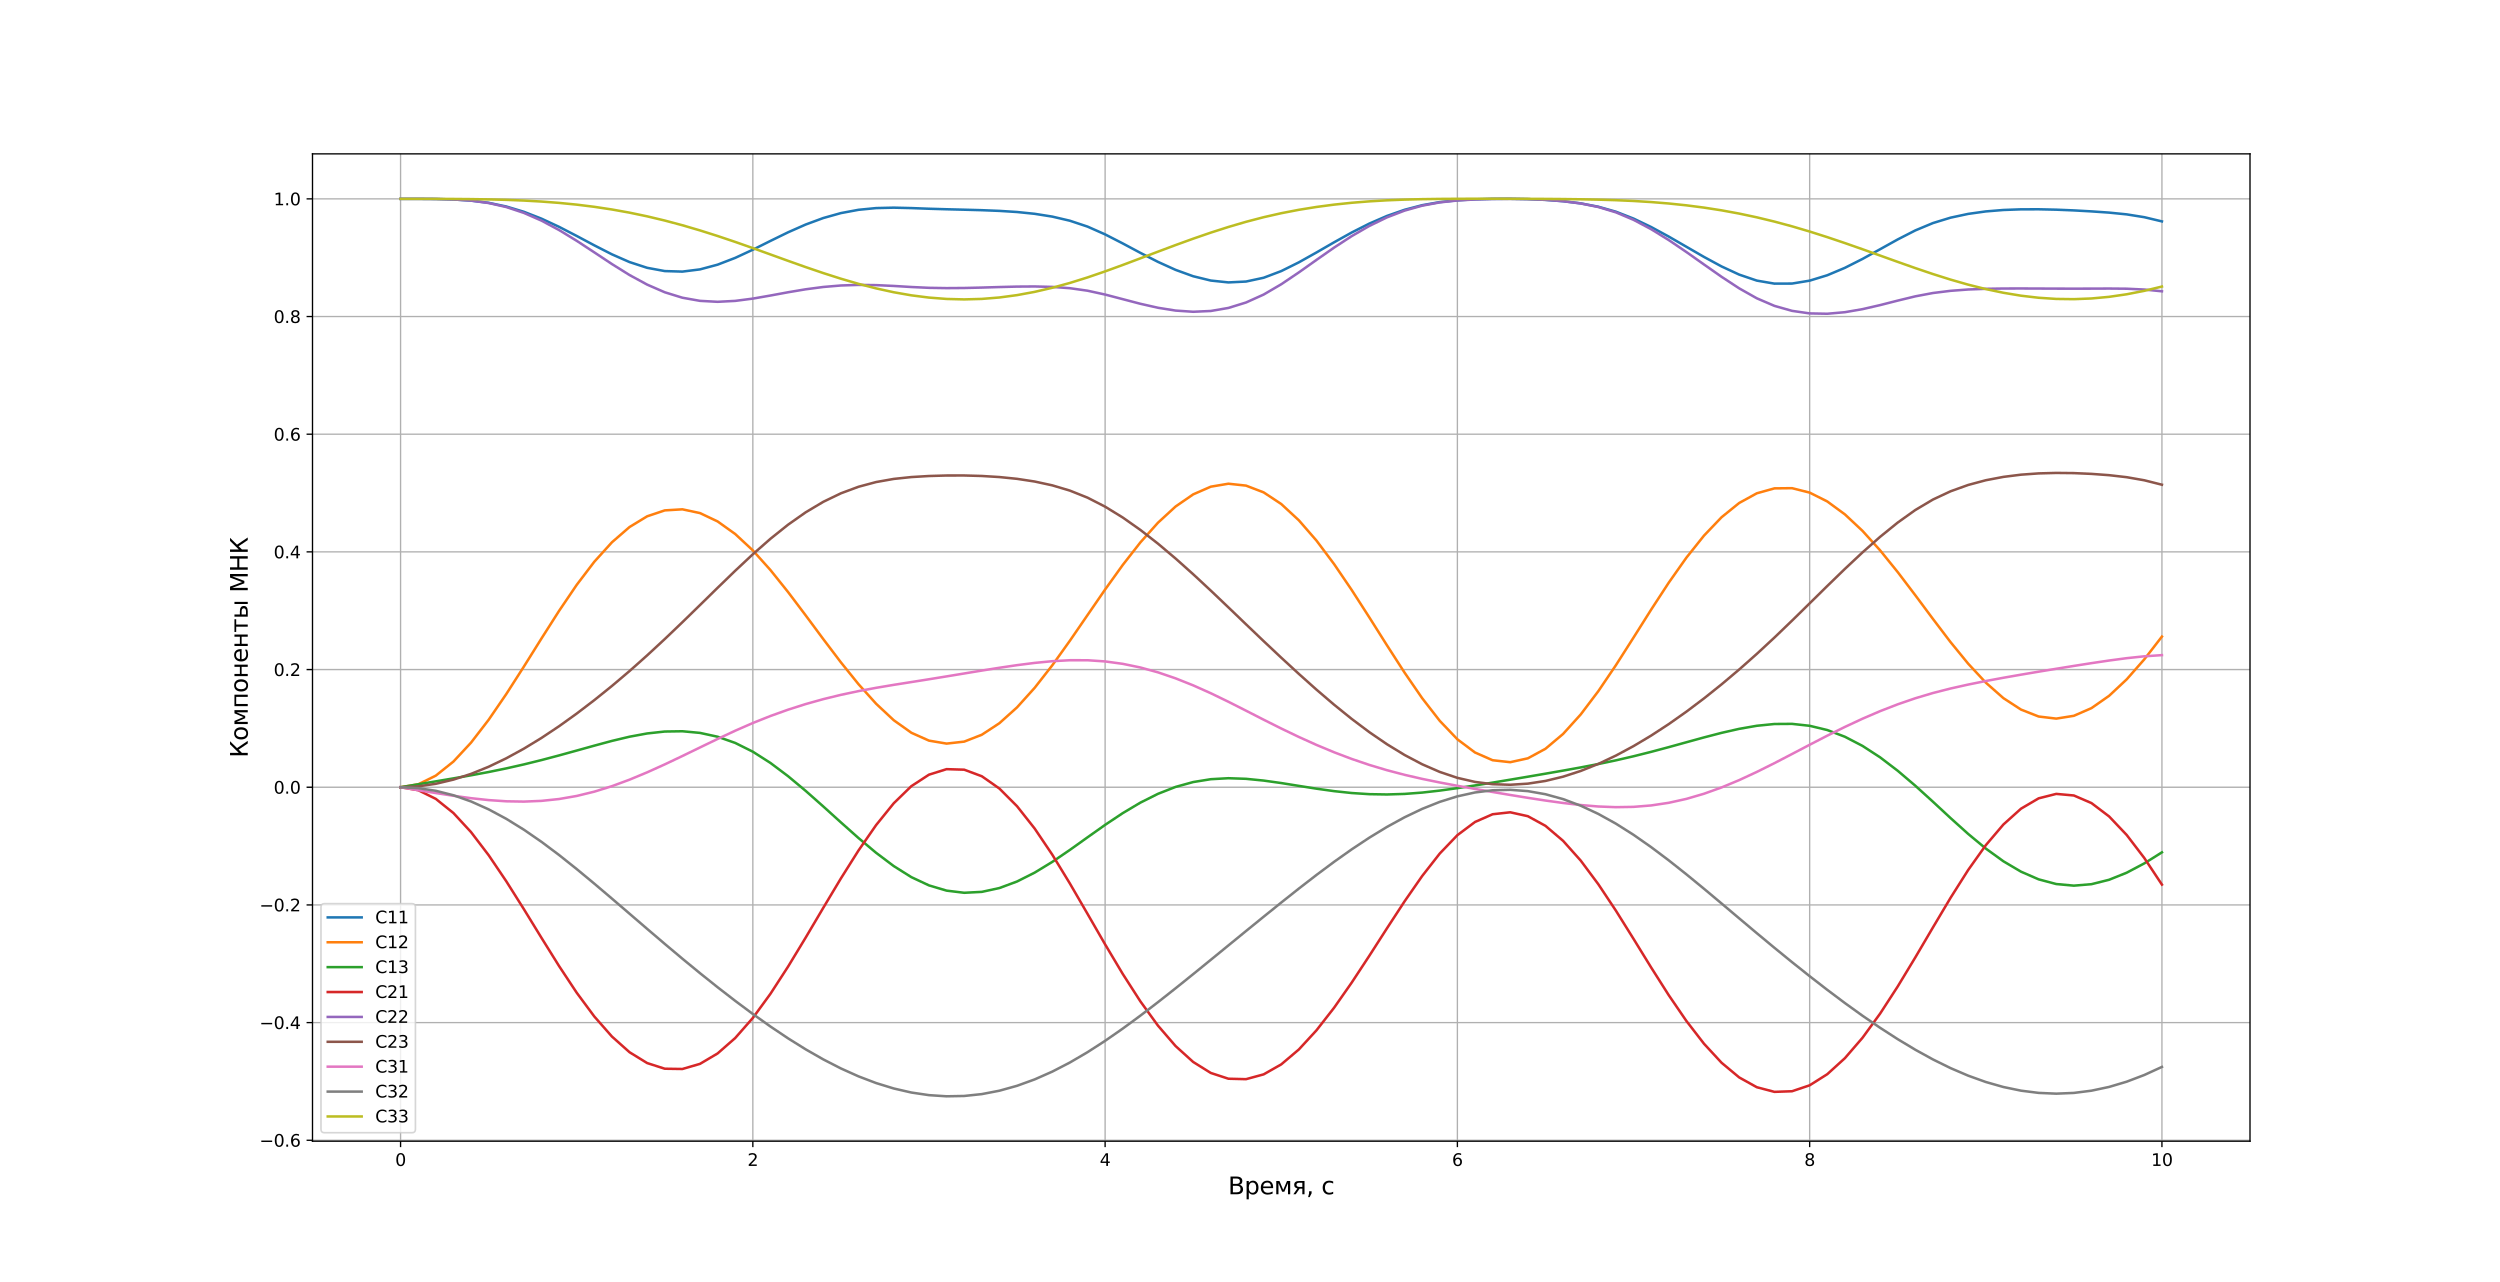 <?xml version="1.0" encoding="utf-8" standalone="no"?>
<!DOCTYPE svg PUBLIC "-//W3C//DTD SVG 1.1//EN"
  "http://www.w3.org/Graphics/SVG/1.1/DTD/svg11.dtd">
<svg xmlns:xlink="http://www.w3.org/1999/xlink" width="1474.56pt" height="756.288pt" viewBox="0 0 1474.56 756.288" xmlns="http://www.w3.org/2000/svg" version="1.1">
 <defs>
  <style type="text/css">*{stroke-linejoin: round; stroke-linecap: butt}</style>
 </defs>
 <g id="figure_1">
  <g id="patch_1">
   <path d="M 0 756.288 
L 1474.56 756.288 
L 1474.56 0 
L 0 0 
z
" style="fill: #ffffff"/>
  </g>
  <g id="axes_1">
   <g id="patch_2">
    <path d="M 184.32 673.096 
L 1327.104 673.096 
L 1327.104 90.755 
L 184.32 90.755 
z
" style="fill: #ffffff"/>
   </g>
   <g id="matplotlib.axis_1">
    <g id="xtick_1">
     <g id="line2d_1">
      <path d="M 236.265 673.096 
L 236.265 90.755 
" clip-path="url(#pd7bb56b698)" style="fill: none; stroke: #b0b0b0; stroke-width: 0.8; stroke-linecap: square"/>
     </g>
     <g id="line2d_2">
      <defs>
       <path id="m4c367234e2" d="M 0 0 
L 0 3.5 
" style="stroke: #000000; stroke-width: 0.8"/>
      </defs>
      <g>
       <use xlink:href="#m4c367234e2" x="236.265" y="673.096" style="stroke: #000000; stroke-width: 0.8"/>
      </g>
     </g>
     <g id="text_1">
      <!-- 0 -->
      <g transform="translate(233.083 687.695) scale(0.1 -0.1)">
       <defs>
        <path id="DejaVuSans-30" d="M 2034 4250 
Q 1547 4250 1301 3770 
Q 1056 3291 1056 2328 
Q 1056 1369 1301 889 
Q 1547 409 2034 409 
Q 2525 409 2770 889 
Q 3016 1369 3016 2328 
Q 3016 3291 2770 3770 
Q 2525 4250 2034 4250 
z
M 2034 4750 
Q 2819 4750 3233 4129 
Q 3647 3509 3647 2328 
Q 3647 1150 3233 529 
Q 2819 -91 2034 -91 
Q 1250 -91 836 529 
Q 422 1150 422 2328 
Q 422 3509 836 4129 
Q 1250 4750 2034 4750 
z
" transform="scale(0.016)"/>
       </defs>
       <use xlink:href="#DejaVuSans-30"/>
      </g>
     </g>
    </g>
    <g id="xtick_2">
     <g id="line2d_3">
      <path d="M 444.044 673.096 
L 444.044 90.755 
" clip-path="url(#pd7bb56b698)" style="fill: none; stroke: #b0b0b0; stroke-width: 0.8; stroke-linecap: square"/>
     </g>
     <g id="line2d_4">
      <g>
       <use xlink:href="#m4c367234e2" x="444.044" y="673.096" style="stroke: #000000; stroke-width: 0.8"/>
      </g>
     </g>
     <g id="text_2">
      <!-- 2 -->
      <g transform="translate(440.862 687.695) scale(0.1 -0.1)">
       <defs>
        <path id="DejaVuSans-32" d="M 1228 531 
L 3431 531 
L 3431 0 
L 469 0 
L 469 531 
Q 828 903 1448 1529 
Q 2069 2156 2228 2338 
Q 2531 2678 2651 2914 
Q 2772 3150 2772 3378 
Q 2772 3750 2511 3984 
Q 2250 4219 1831 4219 
Q 1534 4219 1204 4116 
Q 875 4013 500 3803 
L 500 4441 
Q 881 4594 1212 4672 
Q 1544 4750 1819 4750 
Q 2544 4750 2975 4387 
Q 3406 4025 3406 3419 
Q 3406 3131 3298 2873 
Q 3191 2616 2906 2266 
Q 2828 2175 2409 1742 
Q 1991 1309 1228 531 
z
" transform="scale(0.016)"/>
       </defs>
       <use xlink:href="#DejaVuSans-32"/>
      </g>
     </g>
    </g>
    <g id="xtick_3">
     <g id="line2d_5">
      <path d="M 651.823 673.096 
L 651.823 90.755 
" clip-path="url(#pd7bb56b698)" style="fill: none; stroke: #b0b0b0; stroke-width: 0.8; stroke-linecap: square"/>
     </g>
     <g id="line2d_6">
      <g>
       <use xlink:href="#m4c367234e2" x="651.823" y="673.096" style="stroke: #000000; stroke-width: 0.8"/>
      </g>
     </g>
     <g id="text_3">
      <!-- 4 -->
      <g transform="translate(648.641 687.695) scale(0.1 -0.1)">
       <defs>
        <path id="DejaVuSans-34" d="M 2419 4116 
L 825 1625 
L 2419 1625 
L 2419 4116 
z
M 2253 4666 
L 3047 4666 
L 3047 1625 
L 3713 1625 
L 3713 1100 
L 3047 1100 
L 3047 0 
L 2419 0 
L 2419 1100 
L 313 1100 
L 313 1709 
L 2253 4666 
z
" transform="scale(0.016)"/>
       </defs>
       <use xlink:href="#DejaVuSans-34"/>
      </g>
     </g>
    </g>
    <g id="xtick_4">
     <g id="line2d_7">
      <path d="M 859.601 673.096 
L 859.601 90.755 
" clip-path="url(#pd7bb56b698)" style="fill: none; stroke: #b0b0b0; stroke-width: 0.8; stroke-linecap: square"/>
     </g>
     <g id="line2d_8">
      <g>
       <use xlink:href="#m4c367234e2" x="859.601" y="673.096" style="stroke: #000000; stroke-width: 0.8"/>
      </g>
     </g>
     <g id="text_4">
      <!-- 6 -->
      <g transform="translate(856.42 687.695) scale(0.1 -0.1)">
       <defs>
        <path id="DejaVuSans-36" d="M 2113 2584 
Q 1688 2584 1439 2293 
Q 1191 2003 1191 1497 
Q 1191 994 1439 701 
Q 1688 409 2113 409 
Q 2538 409 2786 701 
Q 3034 994 3034 1497 
Q 3034 2003 2786 2293 
Q 2538 2584 2113 2584 
z
M 3366 4563 
L 3366 3988 
Q 3128 4100 2886 4159 
Q 2644 4219 2406 4219 
Q 1781 4219 1451 3797 
Q 1122 3375 1075 2522 
Q 1259 2794 1537 2939 
Q 1816 3084 2150 3084 
Q 2853 3084 3261 2657 
Q 3669 2231 3669 1497 
Q 3669 778 3244 343 
Q 2819 -91 2113 -91 
Q 1303 -91 875 529 
Q 447 1150 447 2328 
Q 447 3434 972 4092 
Q 1497 4750 2381 4750 
Q 2619 4750 2861 4703 
Q 3103 4656 3366 4563 
z
" transform="scale(0.016)"/>
       </defs>
       <use xlink:href="#DejaVuSans-36"/>
      </g>
     </g>
    </g>
    <g id="xtick_5">
     <g id="line2d_9">
      <path d="M 1067.38 673.096 
L 1067.38 90.755 
" clip-path="url(#pd7bb56b698)" style="fill: none; stroke: #b0b0b0; stroke-width: 0.8; stroke-linecap: square"/>
     </g>
     <g id="line2d_10">
      <g>
       <use xlink:href="#m4c367234e2" x="1067.38" y="673.096" style="stroke: #000000; stroke-width: 0.8"/>
      </g>
     </g>
     <g id="text_5">
      <!-- 8 -->
      <g transform="translate(1064.199 687.695) scale(0.1 -0.1)">
       <defs>
        <path id="DejaVuSans-38" d="M 2034 2216 
Q 1584 2216 1326 1975 
Q 1069 1734 1069 1313 
Q 1069 891 1326 650 
Q 1584 409 2034 409 
Q 2484 409 2743 651 
Q 3003 894 3003 1313 
Q 3003 1734 2745 1975 
Q 2488 2216 2034 2216 
z
M 1403 2484 
Q 997 2584 770 2862 
Q 544 3141 544 3541 
Q 544 4100 942 4425 
Q 1341 4750 2034 4750 
Q 2731 4750 3128 4425 
Q 3525 4100 3525 3541 
Q 3525 3141 3298 2862 
Q 3072 2584 2669 2484 
Q 3125 2378 3379 2068 
Q 3634 1759 3634 1313 
Q 3634 634 3220 271 
Q 2806 -91 2034 -91 
Q 1263 -91 848 271 
Q 434 634 434 1313 
Q 434 1759 690 2068 
Q 947 2378 1403 2484 
z
M 1172 3481 
Q 1172 3119 1398 2916 
Q 1625 2713 2034 2713 
Q 2441 2713 2670 2916 
Q 2900 3119 2900 3481 
Q 2900 3844 2670 4047 
Q 2441 4250 2034 4250 
Q 1625 4250 1398 4047 
Q 1172 3844 1172 3481 
z
" transform="scale(0.016)"/>
       </defs>
       <use xlink:href="#DejaVuSans-38"/>
      </g>
     </g>
    </g>
    <g id="xtick_6">
     <g id="line2d_11">
      <path d="M 1275.159 673.096 
L 1275.159 90.755 
" clip-path="url(#pd7bb56b698)" style="fill: none; stroke: #b0b0b0; stroke-width: 0.8; stroke-linecap: square"/>
     </g>
     <g id="line2d_12">
      <g>
       <use xlink:href="#m4c367234e2" x="1275.159" y="673.096" style="stroke: #000000; stroke-width: 0.8"/>
      </g>
     </g>
     <g id="text_6">
      <!-- 10 -->
      <g transform="translate(1268.797 687.695) scale(0.1 -0.1)">
       <defs>
        <path id="DejaVuSans-31" d="M 794 531 
L 1825 531 
L 1825 4091 
L 703 3866 
L 703 4441 
L 1819 4666 
L 2450 4666 
L 2450 531 
L 3481 531 
L 3481 0 
L 794 0 
L 794 531 
z
" transform="scale(0.016)"/>
       </defs>
       <use xlink:href="#DejaVuSans-31"/>
       <use xlink:href="#DejaVuSans-30" x="63.623"/>
      </g>
     </g>
    </g>
    <g id="text_7">
     <!-- Время, с -->
     <g transform="translate(724.368 704.412) scale(0.14 -0.14)">
      <defs>
       <path id="DejaVuSans-412" d="M 1259 2228 
L 1259 519 
L 2272 519 
Q 2781 519 3026 730 
Q 3272 941 3272 1375 
Q 3272 1813 3026 2020 
Q 2781 2228 2272 2228 
L 1259 2228 
z
M 1259 4147 
L 1259 2741 
L 2194 2741 
Q 2656 2741 2882 2914 
Q 3109 3088 3109 3444 
Q 3109 3797 2882 3972 
Q 2656 4147 2194 4147 
L 1259 4147 
z
M 628 4666 
L 2241 4666 
Q 2963 4666 3353 4366 
Q 3744 4066 3744 3513 
Q 3744 3084 3544 2831 
Q 3344 2578 2956 2516 
Q 3422 2416 3680 2098 
Q 3938 1781 3938 1306 
Q 3938 681 3513 340 
Q 3088 0 2303 0 
L 628 0 
L 628 4666 
z
" transform="scale(0.016)"/>
       <path id="DejaVuSans-440" d="M 1159 525 
L 1159 -1331 
L 581 -1331 
L 581 3500 
L 1159 3500 
L 1159 2969 
Q 1341 3281 1617 3432 
Q 1894 3584 2278 3584 
Q 2916 3584 3314 3078 
Q 3713 2572 3713 1747 
Q 3713 922 3314 415 
Q 2916 -91 2278 -91 
Q 1894 -91 1617 61 
Q 1341 213 1159 525 
z
M 3116 1747 
Q 3116 2381 2855 2742 
Q 2594 3103 2138 3103 
Q 1681 3103 1420 2742 
Q 1159 2381 1159 1747 
Q 1159 1113 1420 752 
Q 1681 391 2138 391 
Q 2594 391 2855 752 
Q 3116 1113 3116 1747 
z
" transform="scale(0.016)"/>
       <path id="DejaVuSans-435" d="M 3597 1894 
L 3597 1613 
L 953 1613 
Q 991 1019 1311 708 
Q 1631 397 2203 397 
Q 2534 397 2845 478 
Q 3156 559 3463 722 
L 3463 178 
Q 3153 47 2828 -22 
Q 2503 -91 2169 -91 
Q 1331 -91 842 396 
Q 353 884 353 1716 
Q 353 2575 817 3079 
Q 1281 3584 2069 3584 
Q 2775 3584 3186 3129 
Q 3597 2675 3597 1894 
z
M 3022 2063 
Q 3016 2534 2758 2815 
Q 2500 3097 2075 3097 
Q 1594 3097 1305 2825 
Q 1016 2553 972 2059 
L 3022 2063 
z
" transform="scale(0.016)"/>
       <path id="DejaVuSans-43c" d="M 581 3500 
L 1422 3500 
L 2416 1156 
L 3413 3500 
L 4247 3500 
L 4247 0 
L 3669 0 
L 3669 2950 
L 2703 672 
L 2128 672 
L 1159 2950 
L 1159 0 
L 581 0 
L 581 3500 
z
" transform="scale(0.016)"/>
       <path id="DejaVuSans-44f" d="M 1181 2491 
Q 1181 2231 1381 2084 
Q 1581 1938 1953 1938 
L 2728 1938 
L 2728 3041 
L 1953 3041 
Q 1581 3041 1381 2897 
Q 1181 2753 1181 2491 
z
M 363 0 
L 1431 1534 
Q 1069 1616 828 1830 
Q 588 2044 588 2491 
Q 588 2997 923 3248 
Q 1259 3500 1938 3500 
L 3306 3500 
L 3306 0 
L 2728 0 
L 2728 1478 
L 2013 1478 
L 981 0 
L 363 0 
z
" transform="scale(0.016)"/>
       <path id="DejaVuSans-2c" d="M 750 794 
L 1409 794 
L 1409 256 
L 897 -744 
L 494 -744 
L 750 256 
L 750 794 
z
" transform="scale(0.016)"/>
       <path id="DejaVuSans-20" transform="scale(0.016)"/>
       <path id="DejaVuSans-441" d="M 3122 3366 
L 3122 2828 
Q 2878 2963 2633 3030 
Q 2388 3097 2138 3097 
Q 1578 3097 1268 2742 
Q 959 2388 959 1747 
Q 959 1106 1268 751 
Q 1578 397 2138 397 
Q 2388 397 2633 464 
Q 2878 531 3122 666 
L 3122 134 
Q 2881 22 2623 -34 
Q 2366 -91 2075 -91 
Q 1284 -91 818 406 
Q 353 903 353 1747 
Q 353 2603 823 3093 
Q 1294 3584 2113 3584 
Q 2378 3584 2631 3529 
Q 2884 3475 3122 3366 
z
" transform="scale(0.016)"/>
      </defs>
      <use xlink:href="#DejaVuSans-412"/>
      <use xlink:href="#DejaVuSans-440" x="68.604"/>
      <use xlink:href="#DejaVuSans-435" x="132.08"/>
      <use xlink:href="#DejaVuSans-43c" x="193.604"/>
      <use xlink:href="#DejaVuSans-44f" x="269.043"/>
      <use xlink:href="#DejaVuSans-2c" x="329.199"/>
      <use xlink:href="#DejaVuSans-20" x="360.986"/>
      <use xlink:href="#DejaVuSans-441" x="392.773"/>
     </g>
    </g>
   </g>
   <g id="matplotlib.axis_2">
    <g id="ytick_1">
     <g id="line2d_13">
      <path d="M 184.32 672.558 
L 1327.104 672.558 
" clip-path="url(#pd7bb56b698)" style="fill: none; stroke: #b0b0b0; stroke-width: 0.8; stroke-linecap: square"/>
     </g>
     <g id="line2d_14">
      <defs>
       <path id="mf197383500" d="M 0 0 
L -3.5 0 
" style="stroke: #000000; stroke-width: 0.8"/>
      </defs>
      <g>
       <use xlink:href="#mf197383500" x="184.32" y="672.558" style="stroke: #000000; stroke-width: 0.8"/>
      </g>
     </g>
     <g id="text_8">
      <!-- −0.6 -->
      <g transform="translate(153.037 676.357) scale(0.1 -0.1)">
       <defs>
        <path id="DejaVuSans-2212" d="M 678 2272 
L 4684 2272 
L 4684 1741 
L 678 1741 
L 678 2272 
z
" transform="scale(0.016)"/>
        <path id="DejaVuSans-2e" d="M 684 794 
L 1344 794 
L 1344 0 
L 684 0 
L 684 794 
z
" transform="scale(0.016)"/>
       </defs>
       <use xlink:href="#DejaVuSans-2212"/>
       <use xlink:href="#DejaVuSans-30" x="83.789"/>
       <use xlink:href="#DejaVuSans-2e" x="147.412"/>
       <use xlink:href="#DejaVuSans-36" x="179.199"/>
      </g>
     </g>
    </g>
    <g id="ytick_2">
     <g id="line2d_15">
      <path d="M 184.32 603.149 
L 1327.104 603.149 
" clip-path="url(#pd7bb56b698)" style="fill: none; stroke: #b0b0b0; stroke-width: 0.8; stroke-linecap: square"/>
     </g>
     <g id="line2d_16">
      <g>
       <use xlink:href="#mf197383500" x="184.32" y="603.149" style="stroke: #000000; stroke-width: 0.8"/>
      </g>
     </g>
     <g id="text_9">
      <!-- −0.4 -->
      <g transform="translate(153.037 606.948) scale(0.1 -0.1)">
       <use xlink:href="#DejaVuSans-2212"/>
       <use xlink:href="#DejaVuSans-30" x="83.789"/>
       <use xlink:href="#DejaVuSans-2e" x="147.412"/>
       <use xlink:href="#DejaVuSans-34" x="179.199"/>
      </g>
     </g>
    </g>
    <g id="ytick_3">
     <g id="line2d_17">
      <path d="M 184.32 533.74 
L 1327.104 533.74 
" clip-path="url(#pd7bb56b698)" style="fill: none; stroke: #b0b0b0; stroke-width: 0.8; stroke-linecap: square"/>
     </g>
     <g id="line2d_18">
      <g>
       <use xlink:href="#mf197383500" x="184.32" y="533.74" style="stroke: #000000; stroke-width: 0.8"/>
      </g>
     </g>
     <g id="text_10">
      <!-- −0.2 -->
      <g transform="translate(153.037 537.539) scale(0.1 -0.1)">
       <use xlink:href="#DejaVuSans-2212"/>
       <use xlink:href="#DejaVuSans-30" x="83.789"/>
       <use xlink:href="#DejaVuSans-2e" x="147.412"/>
       <use xlink:href="#DejaVuSans-32" x="179.199"/>
      </g>
     </g>
    </g>
    <g id="ytick_4">
     <g id="line2d_19">
      <path d="M 184.32 464.331 
L 1327.104 464.331 
" clip-path="url(#pd7bb56b698)" style="fill: none; stroke: #b0b0b0; stroke-width: 0.8; stroke-linecap: square"/>
     </g>
     <g id="line2d_20">
      <g>
       <use xlink:href="#mf197383500" x="184.32" y="464.331" style="stroke: #000000; stroke-width: 0.8"/>
      </g>
     </g>
     <g id="text_11">
      <!-- 0.0 -->
      <g transform="translate(161.417 468.13) scale(0.1 -0.1)">
       <use xlink:href="#DejaVuSans-30"/>
       <use xlink:href="#DejaVuSans-2e" x="63.623"/>
       <use xlink:href="#DejaVuSans-30" x="95.41"/>
      </g>
     </g>
    </g>
    <g id="ytick_5">
     <g id="line2d_21">
      <path d="M 184.32 394.922 
L 1327.104 394.922 
" clip-path="url(#pd7bb56b698)" style="fill: none; stroke: #b0b0b0; stroke-width: 0.8; stroke-linecap: square"/>
     </g>
     <g id="line2d_22">
      <g>
       <use xlink:href="#mf197383500" x="184.32" y="394.922" style="stroke: #000000; stroke-width: 0.8"/>
      </g>
     </g>
     <g id="text_12">
      <!-- 0.2 -->
      <g transform="translate(161.417 398.721) scale(0.1 -0.1)">
       <use xlink:href="#DejaVuSans-30"/>
       <use xlink:href="#DejaVuSans-2e" x="63.623"/>
       <use xlink:href="#DejaVuSans-32" x="95.41"/>
      </g>
     </g>
    </g>
    <g id="ytick_6">
     <g id="line2d_23">
      <path d="M 184.32 325.513 
L 1327.104 325.513 
" clip-path="url(#pd7bb56b698)" style="fill: none; stroke: #b0b0b0; stroke-width: 0.8; stroke-linecap: square"/>
     </g>
     <g id="line2d_24">
      <g>
       <use xlink:href="#mf197383500" x="184.32" y="325.513" style="stroke: #000000; stroke-width: 0.8"/>
      </g>
     </g>
     <g id="text_13">
      <!-- 0.4 -->
      <g transform="translate(161.417 329.312) scale(0.1 -0.1)">
       <use xlink:href="#DejaVuSans-30"/>
       <use xlink:href="#DejaVuSans-2e" x="63.623"/>
       <use xlink:href="#DejaVuSans-34" x="95.41"/>
      </g>
     </g>
    </g>
    <g id="ytick_7">
     <g id="line2d_25">
      <path d="M 184.32 256.104 
L 1327.104 256.104 
" clip-path="url(#pd7bb56b698)" style="fill: none; stroke: #b0b0b0; stroke-width: 0.8; stroke-linecap: square"/>
     </g>
     <g id="line2d_26">
      <g>
       <use xlink:href="#mf197383500" x="184.32" y="256.104" style="stroke: #000000; stroke-width: 0.8"/>
      </g>
     </g>
     <g id="text_14">
      <!-- 0.6 -->
      <g transform="translate(161.417 259.903) scale(0.1 -0.1)">
       <use xlink:href="#DejaVuSans-30"/>
       <use xlink:href="#DejaVuSans-2e" x="63.623"/>
       <use xlink:href="#DejaVuSans-36" x="95.41"/>
      </g>
     </g>
    </g>
    <g id="ytick_8">
     <g id="line2d_27">
      <path d="M 184.32 186.695 
L 1327.104 186.695 
" clip-path="url(#pd7bb56b698)" style="fill: none; stroke: #b0b0b0; stroke-width: 0.8; stroke-linecap: square"/>
     </g>
     <g id="line2d_28">
      <g>
       <use xlink:href="#mf197383500" x="184.32" y="186.695" style="stroke: #000000; stroke-width: 0.8"/>
      </g>
     </g>
     <g id="text_15">
      <!-- 0.8 -->
      <g transform="translate(161.417 190.495) scale(0.1 -0.1)">
       <use xlink:href="#DejaVuSans-30"/>
       <use xlink:href="#DejaVuSans-2e" x="63.623"/>
       <use xlink:href="#DejaVuSans-38" x="95.41"/>
      </g>
     </g>
    </g>
    <g id="ytick_9">
     <g id="line2d_29">
      <path d="M 184.32 117.286 
L 1327.104 117.286 
" clip-path="url(#pd7bb56b698)" style="fill: none; stroke: #b0b0b0; stroke-width: 0.8; stroke-linecap: square"/>
     </g>
     <g id="line2d_30">
      <g>
       <use xlink:href="#mf197383500" x="184.32" y="117.286" style="stroke: #000000; stroke-width: 0.8"/>
      </g>
     </g>
     <g id="text_16">
      <!-- 1.0 -->
      <g transform="translate(161.417 121.086) scale(0.1 -0.1)">
       <use xlink:href="#DejaVuSans-31"/>
       <use xlink:href="#DejaVuSans-2e" x="63.623"/>
       <use xlink:href="#DejaVuSans-30" x="95.41"/>
      </g>
     </g>
    </g>
    <g id="text_17">
     <!-- Компоненты МНК -->
     <g transform="translate(146.126 446.881) rotate(-90) scale(0.14 -0.14)">
      <defs>
       <path id="DejaVuSans-41a" d="M 628 4666 
L 1259 4666 
L 1259 2359 
L 3516 4666 
L 4325 4666 
L 2522 2822 
L 4419 0 
L 3731 0 
L 2113 2403 
L 1259 1531 
L 1259 0 
L 628 0 
L 628 4666 
z
" transform="scale(0.016)"/>
       <path id="DejaVuSans-43e" d="M 1959 3097 
Q 1497 3097 1228 2736 
Q 959 2375 959 1747 
Q 959 1119 1226 758 
Q 1494 397 1959 397 
Q 2419 397 2687 759 
Q 2956 1122 2956 1747 
Q 2956 2369 2687 2733 
Q 2419 3097 1959 3097 
z
M 1959 3584 
Q 2709 3584 3137 3096 
Q 3566 2609 3566 1747 
Q 3566 888 3137 398 
Q 2709 -91 1959 -91 
Q 1206 -91 779 398 
Q 353 888 353 1747 
Q 353 2609 779 3096 
Q 1206 3584 1959 3584 
z
" transform="scale(0.016)"/>
       <path id="DejaVuSans-43f" d="M 3603 3500 
L 3603 0 
L 3025 0 
L 3025 3041 
L 1159 3041 
L 1159 0 
L 581 0 
L 581 3500 
L 3603 3500 
z
" transform="scale(0.016)"/>
       <path id="DejaVuSans-43d" d="M 581 3500 
L 1159 3500 
L 1159 2072 
L 3025 2072 
L 3025 3500 
L 3603 3500 
L 3603 0 
L 3025 0 
L 3025 1613 
L 1159 1613 
L 1159 0 
L 581 0 
L 581 3500 
z
" transform="scale(0.016)"/>
       <path id="DejaVuSans-442" d="M 188 3500 
L 3541 3500 
L 3541 3041 
L 2147 3041 
L 2147 0 
L 1581 0 
L 1581 3041 
L 188 3041 
L 188 3500 
z
" transform="scale(0.016)"/>
       <path id="DejaVuSans-44b" d="M 3907 3500 
L 4482 3500 
L 4482 0 
L 3907 0 
L 3907 3500 
z
M 4195 3584 
L 4195 3584 
z
M 2781 1038 
Q 2781 1319 2576 1466 
Q 2372 1613 1978 1613 
L 1159 1613 
L 1159 459 
L 1978 459 
Q 2372 459 2576 607 
Q 2781 756 2781 1038 
z
M 581 3500 
L 1159 3500 
L 1159 2072 
L 2003 2072 
Q 2672 2072 3033 1817 
Q 3394 1563 3394 1038 
Q 3394 513 3033 256 
Q 2672 0 2003 0 
L 581 0 
L 581 3500 
z
" transform="scale(0.016)"/>
       <path id="DejaVuSans-41c" d="M 628 4666 
L 1569 4666 
L 2759 1491 
L 3956 4666 
L 4897 4666 
L 4897 0 
L 4281 0 
L 4281 4097 
L 3078 897 
L 2444 897 
L 1241 4097 
L 1241 0 
L 628 0 
L 628 4666 
z
" transform="scale(0.016)"/>
       <path id="DejaVuSans-41d" d="M 628 4666 
L 1259 4666 
L 1259 2753 
L 3553 2753 
L 3553 4666 
L 4184 4666 
L 4184 0 
L 3553 0 
L 3553 2222 
L 1259 2222 
L 1259 0 
L 628 0 
L 628 4666 
z
" transform="scale(0.016)"/>
      </defs>
      <use xlink:href="#DejaVuSans-41a"/>
      <use xlink:href="#DejaVuSans-43e" x="70.996"/>
      <use xlink:href="#DejaVuSans-43c" x="132.178"/>
      <use xlink:href="#DejaVuSans-43f" x="207.617"/>
      <use xlink:href="#DejaVuSans-43e" x="272.998"/>
      <use xlink:href="#DejaVuSans-43d" x="334.18"/>
      <use xlink:href="#DejaVuSans-435" x="399.561"/>
      <use xlink:href="#DejaVuSans-43d" x="461.084"/>
      <use xlink:href="#DejaVuSans-442" x="526.465"/>
      <use xlink:href="#DejaVuSans-44b" x="584.717"/>
      <use xlink:href="#DejaVuSans-20" x="663.672"/>
      <use xlink:href="#DejaVuSans-41c" x="695.459"/>
      <use xlink:href="#DejaVuSans-41d" x="781.738"/>
      <use xlink:href="#DejaVuSans-41a" x="856.934"/>
     </g>
    </g>
   </g>
   <g id="line2d_31">
    <path d="M 236.265 117.286 
L 246.654 117.295 
L 257.043 117.371 
L 267.432 117.651 
L 277.821 118.309 
L 288.209 119.623 
L 298.598 121.796 
L 308.987 124.919 
L 319.376 128.966 
L 329.765 133.8 
L 340.154 139.168 
L 350.543 144.709 
L 360.932 150.019 
L 371.321 154.579 
L 381.71 157.963 
L 392.099 159.885 
L 402.488 160.196 
L 412.877 158.891 
L 423.266 156.102 
L 433.655 152.1 
L 444.044 147.282 
L 454.433 142.098 
L 464.822 137.022 
L 475.21 132.433 
L 485.599 128.6 
L 495.988 125.686 
L 506.377 123.747 
L 516.766 122.732 
L 527.155 122.482 
L 537.544 122.733 
L 547.933 123.12 
L 558.322 123.427 
L 568.711 123.688 
L 579.1 123.974 
L 589.489 124.385 
L 599.878 125.047 
L 610.267 126.112 
L 620.656 127.759 
L 631.045 130.193 
L 641.434 133.647 
L 651.823 138.249 
L 662.211 143.577 
L 672.6 149.127 
L 682.989 154.455 
L 693.378 159.169 
L 703.767 162.935 
L 714.156 165.477 
L 724.545 166.574 
L 734.934 166.06 
L 745.323 163.827 
L 755.712 159.894 
L 766.101 154.732 
L 776.49 148.911 
L 786.879 142.914 
L 797.268 137.134 
L 807.657 131.88 
L 818.046 127.372 
L 828.435 123.74 
L 838.824 121.032 
L 849.213 119.204 
L 859.601 118.127 
L 869.99 117.559 
L 880.379 117.292 
L 890.768 117.257 
L 901.157 117.438 
L 911.546 117.876 
L 921.935 118.663 
L 932.324 119.948 
L 942.713 121.932 
L 953.102 124.871 
L 963.491 128.92 
L 973.88 133.897 
L 984.269 139.537 
L 994.658 145.533 
L 1005.047 151.537 
L 1015.436 157.16 
L 1025.825 161.973 
L 1036.214 165.505 
L 1046.602 167.292 
L 1056.991 167.25 
L 1067.38 165.533 
L 1077.769 162.351 
L 1088.158 157.975 
L 1098.547 152.73 
L 1108.936 146.999 
L 1119.325 141.223 
L 1129.714 135.9 
L 1140.103 131.566 
L 1150.492 128.384 
L 1160.881 126.158 
L 1171.27 124.701 
L 1181.659 123.851 
L 1192.048 123.468 
L 1202.437 123.439 
L 1212.826 123.673 
L 1223.215 124.102 
L 1233.603 124.684 
L 1243.992 125.402 
L 1254.381 126.443 
L 1264.77 128.106 
L 1275.159 130.589 
" clip-path="url(#pd7bb56b698)" style="fill: none; stroke: #1f77b4; stroke-width: 1.5; stroke-linecap: square"/>
   </g>
   <g id="line2d_32">
    <path d="M 236.265 464.331 
L 246.654 462.603 
L 257.043 457.49 
L 267.432 449.199 
L 277.821 438.034 
L 288.209 424.556 
L 298.598 409.392 
L 308.987 393.184 
L 319.376 376.592 
L 329.765 360.29 
L 340.154 344.969 
L 350.543 331.325 
L 360.932 319.853 
L 371.321 310.846 
L 381.71 304.528 
L 392.099 301.035 
L 402.488 300.415 
L 412.877 302.63 
L 423.266 307.555 
L 433.655 314.98 
L 444.044 324.643 
L 454.433 336.239 
L 464.822 349.205 
L 475.21 362.969 
L 485.599 376.975 
L 495.988 390.68 
L 506.377 403.559 
L 516.766 415.101 
L 527.155 424.808 
L 537.544 432.201 
L 547.933 436.841 
L 558.322 438.594 
L 568.711 437.423 
L 579.1 433.363 
L 589.489 426.551 
L 599.878 417.219 
L 610.267 405.699 
L 620.656 392.422 
L 631.045 377.915 
L 641.434 362.805 
L 651.823 347.712 
L 662.211 333.238 
L 672.6 319.947 
L 682.989 308.321 
L 693.378 298.763 
L 703.767 291.595 
L 714.156 287.056 
L 724.545 285.307 
L 734.934 286.427 
L 745.323 290.414 
L 755.712 297.281 
L 766.101 306.894 
L 776.49 318.855 
L 786.879 332.719 
L 797.268 347.995 
L 807.657 364.147 
L 818.046 380.592 
L 828.435 396.703 
L 838.824 411.804 
L 849.213 425.175 
L 859.601 436.05 
L 869.99 443.843 
L 880.379 448.403 
L 890.768 449.561 
L 901.157 447.278 
L 911.546 441.65 
L 921.935 432.908 
L 932.324 421.42 
L 942.713 407.686 
L 953.102 392.341 
L 963.491 376.055 
L 973.88 359.586 
L 984.269 343.671 
L 994.658 328.943 
L 1005.047 315.931 
L 1015.436 305.064 
L 1025.825 296.666 
L 1036.214 290.959 
L 1046.602 288.052 
L 1056.991 287.937 
L 1067.38 290.554 
L 1077.769 295.772 
L 1088.158 303.386 
L 1098.547 313.117 
L 1108.936 324.611 
L 1119.325 337.444 
L 1129.714 351.115 
L 1140.103 365.077 
L 1150.492 378.75 
L 1160.881 391.462 
L 1171.27 402.632 
L 1181.659 411.781 
L 1192.048 418.532 
L 1202.437 422.614 
L 1212.826 423.857 
L 1223.215 422.196 
L 1233.603 417.668 
L 1243.992 410.413 
L 1254.381 400.693 
L 1264.77 388.888 
L 1275.159 375.47 
" clip-path="url(#pd7bb56b698)" style="fill: none; stroke: #ff7f0e; stroke-width: 1.5; stroke-linecap: square"/>
   </g>
   <g id="line2d_33">
    <path d="M 236.265 464.331 
L 246.654 462.598 
L 257.043 460.864 
L 267.432 459.107 
L 277.821 457.296 
L 288.209 455.355 
L 298.598 453.224 
L 308.987 450.874 
L 319.376 448.309 
L 329.765 445.562 
L 340.154 442.696 
L 350.543 439.804 
L 360.932 437.002 
L 371.321 434.525 
L 381.71 432.611 
L 392.099 431.475 
L 402.488 431.31 
L 412.877 432.284 
L 423.266 434.541 
L 433.655 438.203 
L 444.044 443.375 
L 454.433 450.007 
L 464.822 457.812 
L 475.21 466.477 
L 485.599 475.675 
L 495.988 485.068 
L 506.377 494.304 
L 516.766 503.019 
L 527.155 510.835 
L 537.544 517.363 
L 547.933 522.227 
L 558.322 525.314 
L 568.711 526.584 
L 579.1 526.048 
L 589.489 523.781 
L 599.878 519.927 
L 610.267 514.697 
L 620.656 508.371 
L 631.045 501.295 
L 641.434 493.881 
L 651.823 486.531 
L 662.211 479.609 
L 672.6 473.428 
L 682.989 468.223 
L 693.378 464.148 
L 703.767 461.273 
L 714.156 459.59 
L 724.545 459.012 
L 734.934 459.366 
L 745.323 460.404 
L 755.712 461.861 
L 766.101 463.53 
L 776.49 465.182 
L 786.879 466.634 
L 797.268 467.745 
L 807.657 468.416 
L 818.046 468.596 
L 828.435 468.275 
L 838.824 467.487 
L 849.213 466.31 
L 859.601 464.865 
L 869.99 463.28 
L 880.379 461.602 
L 890.768 459.873 
L 901.157 458.117 
L 911.546 456.338 
L 921.935 454.525 
L 932.324 452.645 
L 942.713 450.648 
L 953.102 448.468 
L 963.491 446.066 
L 973.88 443.457 
L 984.269 440.68 
L 994.658 437.808 
L 1005.047 434.951 
L 1015.436 432.252 
L 1025.825 429.89 
L 1036.214 428.078 
L 1046.602 427.032 
L 1056.991 426.955 
L 1067.38 428.089 
L 1077.769 430.595 
L 1088.158 434.55 
L 1098.547 439.947 
L 1108.936 446.695 
L 1119.325 454.618 
L 1129.714 463.455 
L 1140.103 472.885 
L 1150.492 482.525 
L 1160.881 491.874 
L 1171.27 500.49 
L 1181.659 508.009 
L 1192.048 514.137 
L 1202.437 518.658 
L 1212.826 521.428 
L 1223.215 522.378 
L 1233.603 521.513 
L 1243.992 518.913 
L 1254.381 514.74 
L 1264.77 509.241 
L 1275.159 502.725 
" clip-path="url(#pd7bb56b698)" style="fill: none; stroke: #2ca02c; stroke-width: 1.5; stroke-linecap: square"/>
   </g>
   <g id="line2d_34">
    <path d="M 236.265 464.331 
L 246.654 466.062 
L 257.043 471.193 
L 267.432 479.531 
L 277.821 490.784 
L 288.209 504.404 
L 298.598 519.771 
L 308.987 536.243 
L 319.376 553.157 
L 329.765 569.822 
L 340.154 585.53 
L 350.543 599.556 
L 360.932 611.377 
L 371.321 620.631 
L 381.71 627.025 
L 392.099 630.358 
L 402.488 630.518 
L 412.877 627.489 
L 423.266 621.342 
L 433.655 612.242 
L 444.044 600.407 
L 454.433 586.152 
L 464.822 570.127 
L 475.21 553.003 
L 485.599 535.441 
L 495.988 518.095 
L 506.377 501.612 
L 516.766 486.63 
L 527.155 473.78 
L 537.544 463.684 
L 547.933 456.918 
L 558.322 453.663 
L 568.711 453.982 
L 579.1 457.851 
L 589.489 465.123 
L 599.878 475.532 
L 610.267 488.692 
L 620.656 504.095 
L 631.045 521.114 
L 641.434 539.001 
L 651.823 557.014 
L 662.211 574.435 
L 672.6 590.597 
L 682.989 604.934 
L 693.378 616.981 
L 703.767 626.375 
L 714.156 632.854 
L 724.545 636.256 
L 734.934 636.521 
L 745.323 633.691 
L 755.712 627.797 
L 766.101 618.997 
L 776.49 607.706 
L 786.879 594.388 
L 797.268 579.551 
L 807.657 563.745 
L 818.046 547.568 
L 828.435 531.658 
L 838.824 516.7 
L 849.213 503.422 
L 859.601 492.598 
L 869.99 484.821 
L 880.379 480.261 
L 890.768 479.107 
L 901.157 481.412 
L 911.546 487.094 
L 921.935 495.933 
L 932.324 507.572 
L 942.713 521.517 
L 953.102 537.138 
L 963.491 553.766 
L 973.88 570.632 
L 984.269 586.985 
L 994.658 602.167 
L 1005.047 615.611 
L 1015.436 626.847 
L 1025.825 635.496 
L 1036.214 641.273 
L 1046.602 644.008 
L 1056.991 643.64 
L 1067.38 640.142 
L 1077.769 633.587 
L 1088.158 624.15 
L 1098.547 612.109 
L 1108.936 597.844 
L 1119.325 581.836 
L 1129.714 564.67 
L 1140.103 547.002 
L 1150.492 529.541 
L 1160.881 513.134 
L 1171.27 498.518 
L 1181.659 486.304 
L 1192.048 476.973 
L 1202.437 470.881 
L 1212.826 468.255 
L 1223.215 469.196 
L 1233.603 473.676 
L 1243.992 481.542 
L 1254.381 492.495 
L 1264.77 506.089 
L 1275.159 521.767 
" clip-path="url(#pd7bb56b698)" style="fill: none; stroke: #d62728; stroke-width: 1.5; stroke-linecap: square"/>
   </g>
   <g id="line2d_35">
    <path d="M 236.265 117.286 
L 246.654 117.291 
L 257.043 117.36 
L 267.432 117.643 
L 277.821 118.334 
L 288.209 119.744 
L 298.598 122.115 
L 308.987 125.574 
L 319.376 130.135 
L 329.765 135.697 
L 340.154 142.045 
L 350.543 148.855 
L 360.932 155.748 
L 371.321 162.226 
L 381.71 167.872 
L 392.099 172.389 
L 402.488 175.601 
L 412.877 177.454 
L 423.266 178.015 
L 433.655 177.472 
L 444.044 176.122 
L 454.433 174.306 
L 464.822 172.382 
L 475.21 170.635 
L 485.599 169.263 
L 495.988 168.386 
L 506.377 168.038 
L 516.766 168.172 
L 527.155 168.658 
L 537.544 169.286 
L 547.933 169.766 
L 558.322 169.94 
L 568.711 169.863 
L 579.1 169.617 
L 589.489 169.304 
L 599.878 169.039 
L 610.267 168.961 
L 620.656 169.221 
L 631.045 169.99 
L 641.434 171.459 
L 651.823 173.732 
L 662.211 176.447 
L 672.6 179.17 
L 682.989 181.523 
L 693.378 183.185 
L 703.767 183.888 
L 714.156 183.422 
L 724.545 181.632 
L 734.934 178.419 
L 745.323 173.738 
L 755.712 167.66 
L 766.101 160.66 
L 776.49 153.298 
L 786.879 146.043 
L 797.268 139.271 
L 807.657 133.265 
L 818.046 128.218 
L 828.435 124.23 
L 838.824 121.31 
L 849.213 119.374 
L 859.601 118.246 
L 869.99 117.648 
L 880.379 117.36 
L 890.768 117.305 
L 901.157 117.464 
L 911.546 117.885 
L 921.935 118.673 
L 932.324 119.999 
L 942.713 122.094 
L 953.102 125.252 
L 963.491 129.661 
L 973.88 135.184 
L 984.269 141.601 
L 994.658 148.642 
L 1005.047 155.989 
L 1015.436 163.274 
L 1025.825 170.082 
L 1036.214 175.948 
L 1046.602 180.409 
L 1056.991 183.35 
L 1067.38 184.855 
L 1077.769 185.057 
L 1088.158 184.141 
L 1098.547 182.344 
L 1108.936 179.953 
L 1119.325 177.304 
L 1129.714 174.787 
L 1140.103 172.823 
L 1150.492 171.532 
L 1160.881 170.754 
L 1171.27 170.343 
L 1181.659 170.176 
L 1192.048 170.152 
L 1202.437 170.191 
L 1212.826 170.237 
L 1223.215 170.256 
L 1233.603 170.237 
L 1243.992 170.191 
L 1254.381 170.289 
L 1264.77 170.776 
L 1275.159 171.818 
" clip-path="url(#pd7bb56b698)" style="fill: none; stroke: #9467bd; stroke-width: 1.5; stroke-linecap: square"/>
   </g>
   <g id="line2d_36">
    <path d="M 236.265 464.331 
L 246.654 463.817 
L 257.043 462.301 
L 267.432 459.832 
L 277.821 456.459 
L 288.209 452.249 
L 298.598 447.269 
L 308.987 441.584 
L 319.376 435.253 
L 329.765 428.335 
L 340.154 420.884 
L 350.543 412.955 
L 360.932 404.59 
L 371.321 395.785 
L 381.71 386.549 
L 392.099 376.927 
L 402.488 366.997 
L 412.877 356.869 
L 423.266 346.689 
L 433.655 336.634 
L 444.044 326.914 
L 454.433 317.781 
L 464.822 309.475 
L 475.21 302.172 
L 485.599 295.986 
L 495.988 290.967 
L 506.377 287.104 
L 516.766 284.321 
L 527.155 282.48 
L 537.544 281.38 
L 547.933 280.764 
L 558.322 280.464 
L 568.711 280.453 
L 579.1 280.742 
L 589.489 281.376 
L 599.878 282.43 
L 610.267 284.015 
L 620.656 286.27 
L 631.045 289.37 
L 641.434 293.523 
L 651.823 298.846 
L 662.211 305.231 
L 672.6 312.546 
L 682.989 320.654 
L 693.378 329.419 
L 703.767 338.7 
L 714.156 348.357 
L 724.545 358.248 
L 734.934 368.227 
L 745.323 378.15 
L 755.712 387.92 
L 766.101 397.493 
L 776.49 406.768 
L 786.879 415.648 
L 797.268 424.036 
L 807.657 431.836 
L 818.046 438.954 
L 828.435 445.299 
L 838.824 450.78 
L 849.213 455.306 
L 859.601 458.79 
L 869.99 461.187 
L 880.379 462.539 
L 890.768 462.872 
L 901.157 462.218 
L 911.546 460.615 
L 921.935 458.105 
L 932.324 454.738 
L 942.713 450.568 
L 953.102 445.658 
L 963.491 440.074 
L 973.88 433.871 
L 984.269 427.09 
L 994.658 419.769 
L 1005.047 411.941 
L 1015.436 403.633 
L 1025.825 394.871 
L 1036.214 385.672 
L 1046.602 376.045 
L 1056.991 366.056 
L 1067.38 355.862 
L 1077.769 345.634 
L 1088.158 335.555 
L 1098.547 325.82 
L 1108.936 316.636 
L 1119.325 308.222 
L 1129.714 300.809 
L 1140.103 294.641 
L 1150.492 289.778 
L 1160.881 286.041 
L 1171.27 283.259 
L 1181.659 281.279 
L 1192.048 279.971 
L 1202.437 279.222 
L 1212.826 278.94 
L 1223.215 279.052 
L 1233.603 279.506 
L 1243.992 280.271 
L 1254.381 281.461 
L 1264.77 283.283 
L 1275.159 285.899 
" clip-path="url(#pd7bb56b698)" style="fill: none; stroke: #8c564b; stroke-width: 1.5; stroke-linecap: square"/>
   </g>
   <g id="line2d_37">
    <path d="M 236.265 464.331 
L 246.654 466.062 
L 257.043 467.758 
L 267.432 469.357 
L 277.821 470.786 
L 288.209 471.915 
L 298.598 472.621 
L 308.987 472.802 
L 319.376 472.376 
L 329.765 471.28 
L 340.154 469.474 
L 350.543 466.939 
L 360.932 463.703 
L 371.321 459.866 
L 381.71 455.542 
L 392.099 450.849 
L 402.488 445.914 
L 412.877 440.866 
L 423.266 435.844 
L 433.655 430.99 
L 444.044 426.45 
L 454.433 422.309 
L 464.822 418.585 
L 475.21 415.277 
L 485.599 412.371 
L 495.988 409.837 
L 506.377 407.63 
L 516.766 405.69 
L 527.155 403.94 
L 537.544 402.292 
L 547.933 400.643 
L 558.322 398.951 
L 568.711 397.232 
L 579.1 395.517 
L 589.489 393.858 
L 599.878 392.323 
L 610.267 390.999 
L 620.656 389.99 
L 631.045 389.42 
L 641.434 389.429 
L 651.823 390.124 
L 662.211 391.543 
L 672.6 393.694 
L 682.989 396.561 
L 693.378 400.1 
L 703.767 404.241 
L 714.156 408.887 
L 724.545 413.915 
L 734.934 419.176 
L 745.323 424.492 
L 755.712 429.693 
L 766.101 434.68 
L 776.49 439.369 
L 786.879 443.702 
L 797.268 447.639 
L 807.657 451.163 
L 818.046 454.277 
L 828.435 457.008 
L 838.824 459.402 
L 849.213 461.528 
L 859.601 463.476 
L 869.99 465.334 
L 880.379 467.134 
L 890.768 468.885 
L 901.157 470.577 
L 911.546 472.174 
L 921.935 473.617 
L 932.324 474.824 
L 942.713 475.69 
L 953.102 476.089 
L 963.491 475.909 
L 973.88 475.069 
L 984.269 473.51 
L 994.658 471.208 
L 1005.047 468.172 
L 1015.436 464.449 
L 1025.825 460.119 
L 1036.214 455.298 
L 1046.602 450.12 
L 1056.991 444.724 
L 1067.38 439.275 
L 1077.769 433.915 
L 1088.158 428.764 
L 1098.547 423.918 
L 1108.936 419.452 
L 1119.325 415.42 
L 1129.714 411.85 
L 1140.103 408.756 
L 1150.492 406.098 
L 1160.881 403.771 
L 1171.27 401.682 
L 1181.659 399.755 
L 1192.048 397.932 
L 1202.437 396.173 
L 1212.826 394.456 
L 1223.215 392.775 
L 1233.603 391.144 
L 1243.992 389.594 
L 1254.381 388.208 
L 1264.77 387.107 
L 1275.159 386.405 
" clip-path="url(#pd7bb56b698)" style="fill: none; stroke: #e377c2; stroke-width: 1.5; stroke-linecap: square"/>
   </g>
   <g id="line2d_38">
    <path d="M 236.265 464.331 
L 246.654 464.854 
L 257.043 466.429 
L 267.432 469.055 
L 277.821 472.717 
L 288.209 477.372 
L 298.598 482.951 
L 308.987 489.371 
L 319.376 496.533 
L 329.765 504.318 
L 340.154 512.592 
L 350.543 521.204 
L 360.932 530.021 
L 371.321 538.941 
L 381.71 547.873 
L 392.099 556.736 
L 402.488 565.465 
L 412.877 574.003 
L 423.266 582.305 
L 433.655 590.34 
L 444.044 598.081 
L 454.433 605.472 
L 464.822 612.442 
L 475.21 618.928 
L 485.599 624.865 
L 495.988 630.196 
L 506.377 634.865 
L 516.766 638.82 
L 527.155 642.013 
L 537.544 644.4 
L 547.933 645.942 
L 558.322 646.626 
L 568.711 646.427 
L 579.1 645.327 
L 589.489 643.324 
L 599.878 640.427 
L 610.267 636.662 
L 620.656 632.068 
L 631.045 626.696 
L 641.434 620.613 
L 651.823 613.909 
L 662.211 606.692 
L 672.6 599.062 
L 682.989 591.111 
L 693.378 582.922 
L 703.767 574.569 
L 714.156 566.118 
L 724.545 557.627 
L 734.934 549.143 
L 745.323 540.706 
L 755.712 532.34 
L 766.101 524.096 
L 776.49 516.063 
L 786.879 508.325 
L 797.268 500.97 
L 807.657 494.084 
L 818.046 487.753 
L 828.435 482.064 
L 838.824 477.102 
L 849.213 472.954 
L 859.601 469.706 
L 869.99 467.419 
L 880.379 466.12 
L 890.768 465.848 
L 901.157 466.624 
L 911.546 468.455 
L 921.935 471.327 
L 932.324 475.212 
L 942.713 480.063 
L 953.102 485.817 
L 963.491 492.39 
L 973.88 499.65 
L 984.269 507.459 
L 994.658 515.686 
L 1005.047 524.208 
L 1015.436 532.908 
L 1025.825 541.678 
L 1036.214 550.415 
L 1046.602 559.035 
L 1056.991 567.501 
L 1067.38 575.78 
L 1077.769 583.834 
L 1088.158 591.623 
L 1098.547 599.1 
L 1108.936 606.219 
L 1119.325 612.927 
L 1129.714 619.17 
L 1140.103 624.886 
L 1150.492 630.002 
L 1160.881 634.453 
L 1171.27 638.184 
L 1181.659 641.147 
L 1192.048 643.301 
L 1202.437 644.616 
L 1212.826 645.065 
L 1223.215 644.633 
L 1233.603 643.311 
L 1243.992 641.098 
L 1254.381 638.002 
L 1264.77 634.052 
L 1275.159 629.291 
" clip-path="url(#pd7bb56b698)" style="fill: none; stroke: #7f7f7f; stroke-width: 1.5; stroke-linecap: square"/>
   </g>
   <g id="line2d_39">
    <path d="M 236.265 117.286 
L 246.654 117.291 
L 257.043 117.31 
L 267.432 117.355 
L 277.821 117.444 
L 288.209 117.608 
L 298.598 117.88 
L 308.987 118.294 
L 319.376 118.881 
L 329.765 119.672 
L 340.154 120.697 
L 350.543 121.987 
L 360.932 123.558 
L 371.321 125.427 
L 381.71 127.602 
L 392.099 130.083 
L 402.488 132.857 
L 412.877 135.905 
L 423.266 139.196 
L 433.655 142.691 
L 444.044 146.343 
L 454.433 150.09 
L 464.822 153.848 
L 475.21 157.534 
L 485.599 161.071 
L 495.988 164.388 
L 506.377 167.418 
L 516.766 170.101 
L 527.155 172.378 
L 537.544 174.2 
L 547.933 175.522 
L 558.322 176.328 
L 568.711 176.594 
L 579.1 176.306 
L 589.489 175.462 
L 599.878 174.07 
L 610.267 172.152 
L 620.656 169.742 
L 631.045 166.886 
L 641.434 163.64 
L 651.823 160.074 
L 662.211 156.289 
L 672.6 152.381 
L 682.989 148.442 
L 693.378 144.553 
L 703.767 140.787 
L 714.156 137.208 
L 724.545 133.873 
L 734.934 130.829 
L 745.323 128.115 
L 755.712 125.756 
L 766.101 123.746 
L 776.49 122.065 
L 786.879 120.691 
L 797.268 119.6 
L 807.657 118.764 
L 818.046 118.154 
L 828.435 117.735 
L 838.824 117.472 
L 849.213 117.326 
L 859.601 117.256 
L 869.99 117.226 
L 880.379 117.225 
L 890.768 117.241 
L 901.157 117.273 
L 911.546 117.325 
L 921.935 117.409 
L 932.324 117.543 
L 942.713 117.755 
L 953.102 118.076 
L 963.491 118.54 
L 973.88 119.178 
L 984.269 120.024 
L 994.658 121.107 
L 1005.047 122.449 
L 1015.436 124.069 
L 1025.825 125.979 
L 1036.214 128.188 
L 1046.602 130.697 
L 1056.991 133.497 
L 1067.38 136.566 
L 1077.769 139.87 
L 1088.158 143.368 
L 1098.547 147.008 
L 1108.936 150.73 
L 1119.325 154.464 
L 1129.714 158.129 
L 1140.103 161.64 
L 1150.492 164.919 
L 1160.881 167.894 
L 1171.27 170.502 
L 1181.659 172.688 
L 1192.048 174.408 
L 1202.437 175.625 
L 1212.826 176.313 
L 1223.215 176.455 
L 1233.603 176.044 
L 1243.992 175.08 
L 1254.381 173.571 
L 1264.77 171.537 
L 1275.159 169.015 
" clip-path="url(#pd7bb56b698)" style="fill: none; stroke: #bcbd22; stroke-width: 1.5; stroke-linecap: square"/>
   </g>
   <g id="patch_3">
    <path d="M 184.32 673.096 
L 184.32 90.755 
" style="fill: none; stroke: #000000; stroke-width: 0.8; stroke-linejoin: miter; stroke-linecap: square"/>
   </g>
   <g id="patch_4">
    <path d="M 1327.104 673.096 
L 1327.104 90.755 
" style="fill: none; stroke: #000000; stroke-width: 0.8; stroke-linejoin: miter; stroke-linecap: square"/>
   </g>
   <g id="patch_5">
    <path d="M 184.32 673.096 
L 1327.104 673.096 
" style="fill: none; stroke: #000000; stroke-width: 0.8; stroke-linejoin: miter; stroke-linecap: square"/>
   </g>
   <g id="patch_6">
    <path d="M 184.32 90.755 
L 1327.104 90.755 
" style="fill: none; stroke: #000000; stroke-width: 0.8; stroke-linejoin: miter; stroke-linecap: square"/>
   </g>
   <g id="legend_1">
    <g id="patch_7">
     <path d="M 191.32 668.096 
L 243.028 668.096 
Q 245.028 668.096 245.028 666.096 
L 245.028 534.993 
Q 245.028 532.993 243.028 532.993 
L 191.32 532.993 
Q 189.32 532.993 189.32 534.993 
L 189.32 666.096 
Q 189.32 668.096 191.32 668.096 
z
" style="fill: #ffffff; opacity: 0.8; stroke: #cccccc; stroke-linejoin: miter"/>
    </g>
    <g id="line2d_40">
     <path d="M 193.32 541.092 
L 203.32 541.092 
L 213.32 541.092 
" style="fill: none; stroke: #1f77b4; stroke-width: 1.5; stroke-linecap: square"/>
    </g>
    <g id="text_18">
     <!-- C11 -->
     <g transform="translate(221.32 544.592) scale(0.1 -0.1)">
      <defs>
       <path id="DejaVuSans-43" d="M 4122 4306 
L 4122 3641 
Q 3803 3938 3442 4084 
Q 3081 4231 2675 4231 
Q 1875 4231 1450 3742 
Q 1025 3253 1025 2328 
Q 1025 1406 1450 917 
Q 1875 428 2675 428 
Q 3081 428 3442 575 
Q 3803 722 4122 1019 
L 4122 359 
Q 3791 134 3420 21 
Q 3050 -91 2638 -91 
Q 1578 -91 968 557 
Q 359 1206 359 2328 
Q 359 3453 968 4101 
Q 1578 4750 2638 4750 
Q 3056 4750 3426 4639 
Q 3797 4528 4122 4306 
z
" transform="scale(0.016)"/>
      </defs>
      <use xlink:href="#DejaVuSans-43"/>
      <use xlink:href="#DejaVuSans-31" x="69.824"/>
      <use xlink:href="#DejaVuSans-31" x="133.447"/>
     </g>
    </g>
    <g id="line2d_41">
     <path d="M 193.32 555.77 
L 203.32 555.77 
L 213.32 555.77 
" style="fill: none; stroke: #ff7f0e; stroke-width: 1.5; stroke-linecap: square"/>
    </g>
    <g id="text_19">
     <!-- C12 -->
     <g transform="translate(221.32 559.27) scale(0.1 -0.1)">
      <use xlink:href="#DejaVuSans-43"/>
      <use xlink:href="#DejaVuSans-31" x="69.824"/>
      <use xlink:href="#DejaVuSans-32" x="133.447"/>
     </g>
    </g>
    <g id="line2d_42">
     <path d="M 193.32 570.448 
L 203.32 570.448 
L 213.32 570.448 
" style="fill: none; stroke: #2ca02c; stroke-width: 1.5; stroke-linecap: square"/>
    </g>
    <g id="text_20">
     <!-- C13 -->
     <g transform="translate(221.32 573.948) scale(0.1 -0.1)">
      <defs>
       <path id="DejaVuSans-33" d="M 2597 2516 
Q 3050 2419 3304 2112 
Q 3559 1806 3559 1356 
Q 3559 666 3084 287 
Q 2609 -91 1734 -91 
Q 1441 -91 1130 -33 
Q 819 25 488 141 
L 488 750 
Q 750 597 1062 519 
Q 1375 441 1716 441 
Q 2309 441 2620 675 
Q 2931 909 2931 1356 
Q 2931 1769 2642 2001 
Q 2353 2234 1838 2234 
L 1294 2234 
L 1294 2753 
L 1863 2753 
Q 2328 2753 2575 2939 
Q 2822 3125 2822 3475 
Q 2822 3834 2567 4026 
Q 2313 4219 1838 4219 
Q 1578 4219 1281 4162 
Q 984 4106 628 3988 
L 628 4550 
Q 988 4650 1302 4700 
Q 1616 4750 1894 4750 
Q 2613 4750 3031 4423 
Q 3450 4097 3450 3541 
Q 3450 3153 3228 2886 
Q 3006 2619 2597 2516 
z
" transform="scale(0.016)"/>
      </defs>
      <use xlink:href="#DejaVuSans-43"/>
      <use xlink:href="#DejaVuSans-31" x="69.824"/>
      <use xlink:href="#DejaVuSans-33" x="133.447"/>
     </g>
    </g>
    <g id="line2d_43">
     <path d="M 193.32 585.126 
L 203.32 585.126 
L 213.32 585.126 
" style="fill: none; stroke: #d62728; stroke-width: 1.5; stroke-linecap: square"/>
    </g>
    <g id="text_21">
     <!-- C21 -->
     <g transform="translate(221.32 588.626) scale(0.1 -0.1)">
      <use xlink:href="#DejaVuSans-43"/>
      <use xlink:href="#DejaVuSans-32" x="69.824"/>
      <use xlink:href="#DejaVuSans-31" x="133.447"/>
     </g>
    </g>
    <g id="line2d_44">
     <path d="M 193.32 599.804 
L 203.32 599.804 
L 213.32 599.804 
" style="fill: none; stroke: #9467bd; stroke-width: 1.5; stroke-linecap: square"/>
    </g>
    <g id="text_22">
     <!-- C22 -->
     <g transform="translate(221.32 603.304) scale(0.1 -0.1)">
      <use xlink:href="#DejaVuSans-43"/>
      <use xlink:href="#DejaVuSans-32" x="69.824"/>
      <use xlink:href="#DejaVuSans-32" x="133.447"/>
     </g>
    </g>
    <g id="line2d_45">
     <path d="M 193.32 614.482 
L 203.32 614.482 
L 213.32 614.482 
" style="fill: none; stroke: #8c564b; stroke-width: 1.5; stroke-linecap: square"/>
    </g>
    <g id="text_23">
     <!-- C23 -->
     <g transform="translate(221.32 617.982) scale(0.1 -0.1)">
      <use xlink:href="#DejaVuSans-43"/>
      <use xlink:href="#DejaVuSans-32" x="69.824"/>
      <use xlink:href="#DejaVuSans-33" x="133.447"/>
     </g>
    </g>
    <g id="line2d_46">
     <path d="M 193.32 629.16 
L 203.32 629.16 
L 213.32 629.16 
" style="fill: none; stroke: #e377c2; stroke-width: 1.5; stroke-linecap: square"/>
    </g>
    <g id="text_24">
     <!-- C31 -->
     <g transform="translate(221.32 632.66) scale(0.1 -0.1)">
      <use xlink:href="#DejaVuSans-43"/>
      <use xlink:href="#DejaVuSans-33" x="69.824"/>
      <use xlink:href="#DejaVuSans-31" x="133.447"/>
     </g>
    </g>
    <g id="line2d_47">
     <path d="M 193.32 643.839 
L 203.32 643.839 
L 213.32 643.839 
" style="fill: none; stroke: #7f7f7f; stroke-width: 1.5; stroke-linecap: square"/>
    </g>
    <g id="text_25">
     <!-- C32 -->
     <g transform="translate(221.32 647.339) scale(0.1 -0.1)">
      <use xlink:href="#DejaVuSans-43"/>
      <use xlink:href="#DejaVuSans-33" x="69.824"/>
      <use xlink:href="#DejaVuSans-32" x="133.447"/>
     </g>
    </g>
    <g id="line2d_48">
     <path d="M 193.32 658.517 
L 203.32 658.517 
L 213.32 658.517 
" style="fill: none; stroke: #bcbd22; stroke-width: 1.5; stroke-linecap: square"/>
    </g>
    <g id="text_26">
     <!-- C33 -->
     <g transform="translate(221.32 662.017) scale(0.1 -0.1)">
      <use xlink:href="#DejaVuSans-43"/>
      <use xlink:href="#DejaVuSans-33" x="69.824"/>
      <use xlink:href="#DejaVuSans-33" x="133.447"/>
     </g>
    </g>
   </g>
  </g>
 </g>
 <defs>
  <clipPath id="pd7bb56b698">
   <rect x="184.32" y="90.755" width="1142.784" height="582.342"/>
  </clipPath>
 </defs>
</svg>
